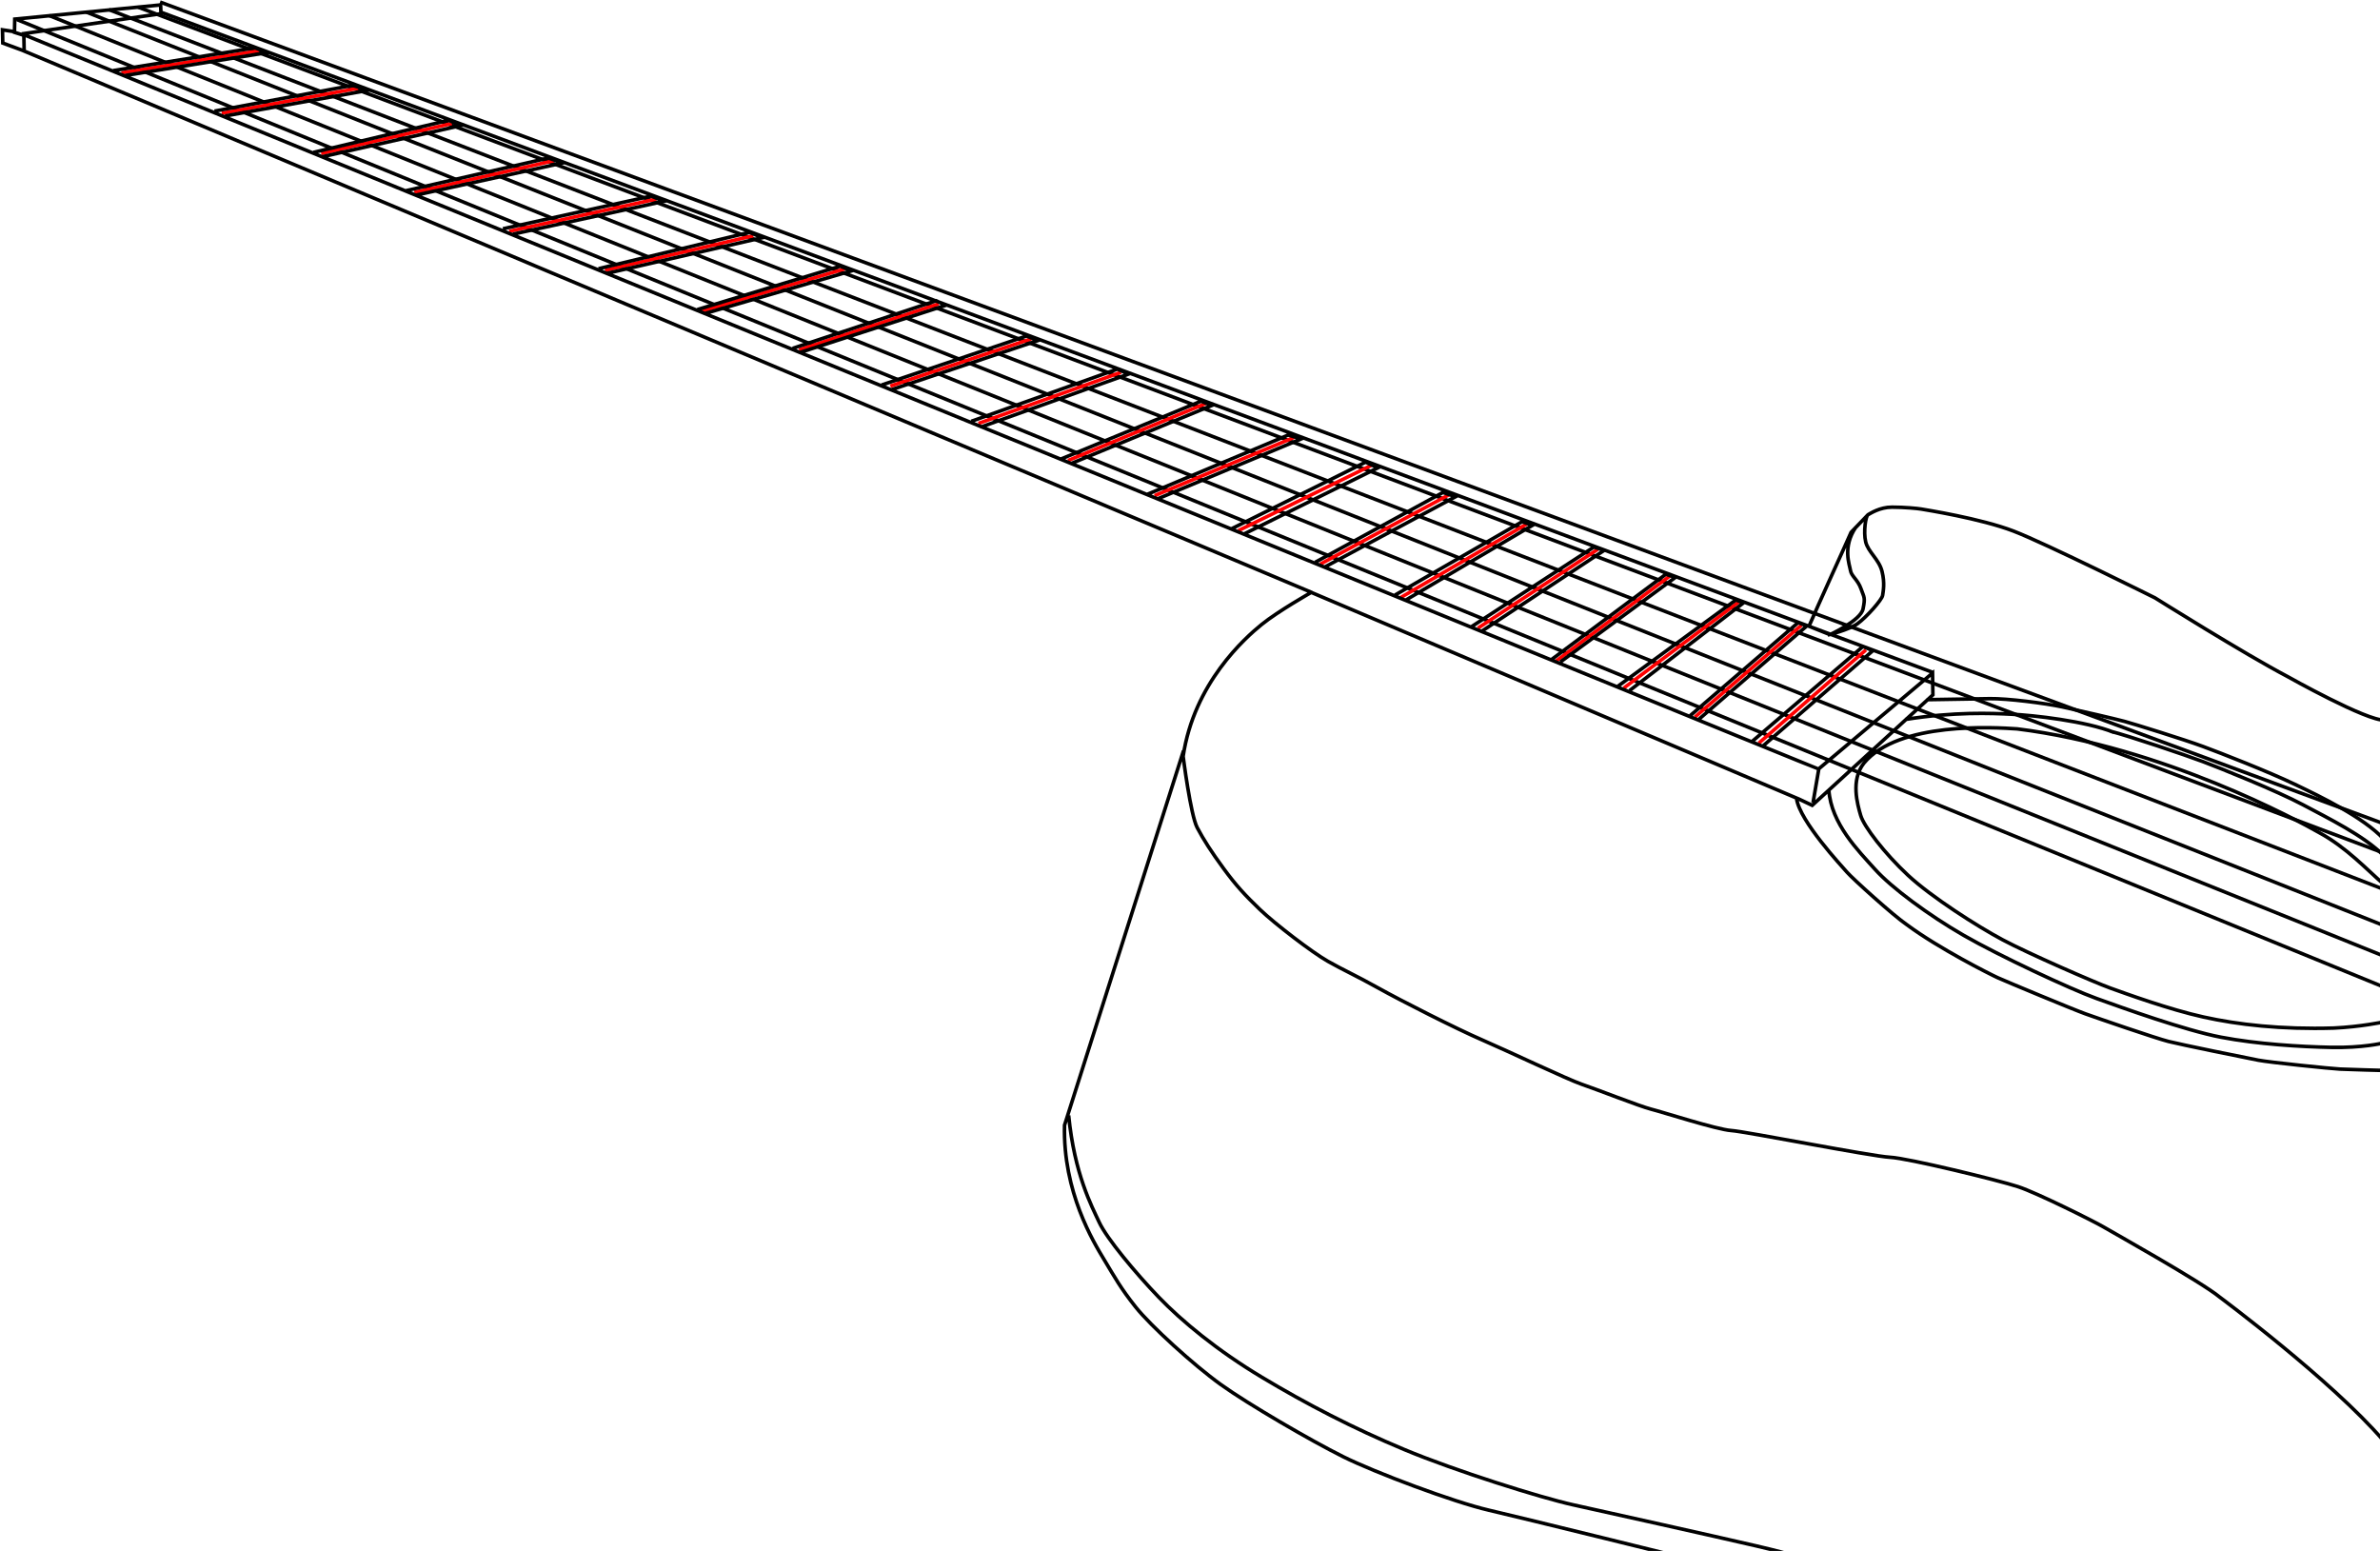 <?xml version="1.0" encoding="UTF-8" standalone="no"?>
<!-- Created with Inkscape (http://www.inkscape.org/) -->

<svg
   xmlns:dc="http://purl.org/dc/elements/1.1/"
   xmlns:cc="http://creativecommons.org/ns#"
   xmlns:rdf="http://www.w3.org/1999/02/22-rdf-syntax-ns#"
   xmlns:svg="http://www.w3.org/2000/svg"
   xmlns="http://www.w3.org/2000/svg"
   xmlns:sodipodi="http://sodipodi.sourceforge.net/DTD/sodipodi-0.dtd"
   xmlns:inkscape="http://www.inkscape.org/namespaces/inkscape"
   version="1.1"
   width="666.09"
   height="434"
   id="svg3077"
   style="display:inline"
   inkscape:version="0.48.3.1 r9886"
   sodipodi:docname="guitar_prototype_2.svg">
  <sodipodi:namedview
     pagecolor="#ffffff"
     bordercolor="#666666"
     borderopacity="1"
     objecttolerance="10"
     gridtolerance="10"
     guidetolerance="11"
     inkscape:pageopacity="0"
     inkscape:pageshadow="2"
     inkscape:window-width="1215"
     inkscape:window-height="776"
     id="namedview3090"
     showgrid="false"
     inkscape:zoom="1.3692661"
     inkscape:cx="333.54501"
     inkscape:cy="148.58371"
     inkscape:window-x="65"
     inkscape:window-y="24"
     inkscape:window-maximized="1"
     inkscape:current-layer="svg3077"
     showguides="true"
     inkscape:guide-bbox="true"
     inkscape:snap-grids="false"
     inkscape:snap-to-guides="true">
    <inkscape:grid
       type="xygrid"
       id="grid3104"
       empspacing="5"
       visible="true"
       enabled="true"
       snapvisiblegridlinesonly="true" />
    <sodipodi:guide
       orientation="0.352,0.936"
       position="1329.688,735.938"
       id="guide3106" />
  </sodipodi:namedview>
  <defs
     id="defs3081" />
  <g
     transform="matrix(0.996,0,0,0.998,0.2,0.877)"
     id="guitar">
    <g
       id="guitar_strings"
       style="display:inline">
      <path
         style="fill:none;stroke:#000000;stroke-width:1px;stroke-linecap:butt;stroke-linejoin:miter"
         d="M 38.62,1.139 71.696,13.571 99.725,24.106 125.467,33.782 154.226,44.592 182.898,55.369 209.389,65.326 235.152,75.01 261.365,84.863 288.048,94.893 313.041,104.287 336.557,113.126 361.101,122.351 382.691,130.466 404.431,138.638 426.964,147.107 446.458,154.435 467.213,162.236 485.787,169.217 504.06,176.086 522.078,182.858 669.253,238.178"
         id="guitar_stringB"
         inkscape:connector-curvature="0" />
      <path
         style="fill:none;stroke:#000000;stroke-width:1px;stroke-linecap:butt;stroke-linejoin:miter"
         d="M 30.403,1.83 63.604,14.641 90.986,25.207 118.406,35.787 145.584,46.274 173.299,56.969 200.828,67.591 227.619,77.929 252.503,87.531 278.387,97.519 303.419,107.178 327.823,116.594 352.096,125.961 375.205,134.877 397.221,143.373 419.33,151.904 437.703,158.993 459.812,167.525 478.665,174.799 497.813,182.188 514.187,188.506 668.886,248.2"
         id="guitar_stringG"
         inkscape:connector-curvature="0" />
      <path
         style="fill:none;stroke:#000000;stroke-width:1px;stroke-linecap:butt;stroke-linejoin:miter"
         d="M 23.946,2.471 57.594,15.821 85.127,26.744 112.775,37.713 138.692,47.995 166.404,58.989 192.868,69.488 218.793,79.774 245.222,90.259 270.946,100.465 295.827,110.336 319.899,119.886 344.777,129.756 367.367,138.719 388.806,147.224 412.168,156.493 432.227,164.451 452.758,172.596 472.244,180.327 490.584,187.603 508.723,194.8 669.45,258.566"
         id="guitar_stringD"
         inkscape:connector-curvature="0" />
      <path
         style="fill:none;stroke:#000000;stroke-width:1px;stroke-linecap:butt;stroke-linejoin:miter"
         d="M 13.648,3.496 47.283,17.017 75.242,28.257 102.749,39.315 129.542,50.085 156.811,61.047 183.795,71.895 210.78,82.743 237.809,93.608 261.033,102.944 286.115,113.027 312.622,123.683 335.941,133.057 359.308,142.451 381.152,151.232 404.138,160.472 424.46,168.642 446.064,177.326 466.29,185.457 483.805,192.498 501.033,199.424 669.264,267.052"
         id="guitar_stringA"
         inkscape:connector-curvature="0" />
      <path
         style="fill:none;stroke:#000000;stroke-width:1px;stroke-linecap:butt;stroke-linejoin:miter"
         d="M 4.584,4.617 36.053,17.453 66.066,29.695 93.36,40.828 119.808,51.616 147.299,62.829 173.271,73.423 201.3,84.856 227.495,95.54 253.327,106.077 279.388,116.707 302.894,126.295 327.353,136.271 350.745,145.813 374.728,155.595 396.41,164.439 417.45,173.021 440.671,182.493 459.157,190.033 479.352,198.27 496.719,205.354 669.11,275.67"
         id="guitar_stringE"
         inkscape:connector-curvature="0" />
      <path
         style="fill:none;stroke:#000000;stroke-width:1px;stroke-linecap:butt;stroke-linejoin:miter"
         d="M 44.778,-0.304 74.016,10.477 102.772,21.08 129.775,31.036 158.66,41.687 186.454,51.935 213.992,62.089 239.456,71.478 265.475,81.072 291.463,90.654 317.868,100.39 340.082,108.581 367.523,118.699 387.182,125.948 409.172,134.056 430.68,141.987 451.558,149.685 471.345,156.981 489.358,163.622 507.767,170.41 525.149,176.819 669.69,230.114"
         id="guitar_stringe"
         inkscape:connector-curvature="0" />
    </g>
    <g
       id="body">
      <path
         d="M 33.911,19.547 72.597,13.328"
         id="path3937-4"
         style="fill:#800080;stroke:#ff0000;stroke-width:1px;stroke-linecap:butt;stroke-linejoin:miter;stroke-opacity:1;display:inline"
         inkscape:connector-curvature="0" />
      <path
         d="M 299.902,128.249 338.616,112.25"
         id="path3953-3"
         style="fill:#800080;stroke:#ff0000;stroke-width:1px;stroke-linecap:butt;stroke-linejoin:miter;stroke-opacity:1;display:inline"
         inkscape:connector-curvature="0" />
      <path
         d="M 62.109,30.879 100.442,23.865"
         id="path3937"
         style="fill:#800080;stroke:#ff0000;stroke-width:1px;stroke-linecap:butt;stroke-linejoin:miter;stroke-opacity:1;display:inline"
         inkscape:connector-curvature="0" />
      <path
         d="M 90.046,42.174 126.748,33.746"
         id="path3939"
         style="fill:#800080;stroke:#ff0000;stroke-width:1px;stroke-linecap:butt;stroke-linejoin:miter;stroke-opacity:1;display:inline"
         inkscape:connector-curvature="0" />
      <path
         d="M 116.221,53.072 155.402,44.175"
         id="path3941"
         style="fill:#800080;stroke:#ff0000;stroke-width:1px;stroke-linecap:butt;stroke-linejoin:miter;stroke-opacity:1;display:inline"
         inkscape:connector-curvature="0" />
      <path
         d="M 142.884,63.976 184.179,54.931"
         id="path3943"
         style="fill:#800080;stroke:#ff0000;stroke-width:1px;stroke-linecap:butt;stroke-linejoin:miter;stroke-opacity:1;display:inline"
         inkscape:connector-curvature="0" />
      <path
         d="M 169.807,74.924 211.466,65.229"
         id="path3945"
         style="fill:#800080;stroke:#ff0000;stroke-width:1px;stroke-linecap:butt;stroke-linejoin:miter;stroke-opacity:1;display:inline"
         inkscape:connector-curvature="0" />
      <path
         d="M 197.001,86.371 237.394,74.439"
         id="path3947"
         style="fill:#800080;stroke:#ff0000;stroke-width:1px;stroke-linecap:butt;stroke-linejoin:miter;stroke-opacity:1;display:inline"
         inkscape:connector-curvature="0" />
      <path
         d="M 224.324,97.222 263.568,84.317"
         id="path3949"
         style="fill:#800080;stroke:#ff0000;stroke-width:1px;stroke-linecap:butt;stroke-linejoin:miter;stroke-opacity:1;display:inline"
         inkscape:connector-curvature="0" />
      <path
         d="M 249.981,107.374 289.579,94.115"
         id="path3951"
         style="fill:#800080;stroke:#ff0000;stroke-width:1px;stroke-linecap:butt;stroke-linejoin:miter;stroke-opacity:1;display:inline"
         inkscape:connector-curvature="0" />
      <path
         d="M 274.746,117.841 314.786,103.522"
         id="path3953"
         style="fill:#800080;stroke:#ff0000;stroke-width:1px;stroke-linecap:butt;stroke-linejoin:miter;stroke-opacity:1;display:inline"
         inkscape:connector-curvature="0" />
      <path
         d="M 324.224,138.099 363.469,121.747"
         id="path3955"
         style="fill:#800080;stroke:#ff0000;stroke-width:1px;stroke-linecap:butt;stroke-linejoin:miter;stroke-opacity:1;display:inline"
         inkscape:connector-curvature="0" />
      <path
         d="M 347.763,147.91 385.395,129.477"
         id="path3957"
         style="fill:#800080;stroke:#ff0000;stroke-width:1px;stroke-linecap:butt;stroke-linejoin:miter;stroke-opacity:1;display:inline"
         inkscape:connector-curvature="0" />
      <path
         d="M 370.785,157.301 406.936,137.856"
         id="path3959"
         style="fill:#800080;stroke:#ff0000;stroke-width:1px;stroke-linecap:butt;stroke-linejoin:miter;stroke-opacity:1;display:inline"
         inkscape:connector-curvature="0" />
      <path
         d="M 393.321,166.7 428.926,145.974"
         id="path3961"
         style="fill:#800080;stroke:#ff0000;stroke-width:1px;stroke-linecap:butt;stroke-linejoin:miter;stroke-opacity:1;display:inline"
         inkscape:connector-curvature="0" />
      <path
         d="M 415.094,175.248 448.764,153.141"
         id="path3963"
         style="fill:#800080;stroke:#ff0000;stroke-width:1px;stroke-linecap:butt;stroke-linejoin:miter;stroke-opacity:1;display:inline"
         inkscape:connector-curvature="0" />
      <path
         d="M 437.103,184.435 469.067,160.588"
         id="path3965"
         style="fill:#800080;stroke:#ff0000;stroke-width:1px;stroke-linecap:butt;stroke-linejoin:miter;stroke-opacity:1;display:inline"
         inkscape:connector-curvature="0" />
      <path
         d="M 456.073,192.039 488.496,167.823"
         id="path3967"
         style="fill:#800080;stroke:#ff0000;stroke-width:1px;stroke-linecap:butt;stroke-linejoin:miter;stroke-opacity:1;display:inline"
         inkscape:connector-curvature="0" />
      <path
         d="M 476.068,200.167 506.014,174.411"
         id="path3969"
         style="fill:#800080;stroke:#ff0000;stroke-width:1px;stroke-linecap:butt;stroke-linejoin:miter;stroke-opacity:1;display:inline"
         inkscape:connector-curvature="0" />
      <path
         d="M 494.012,207.495 524.108,181.353"
         id="path3971"
         style="fill:#800080;stroke:#ff0000;stroke-width:1px;stroke-linecap:butt;stroke-linejoin:miter;stroke-opacity:1;display:inline"
         inkscape:connector-curvature="0" />
      <path
         d="M 35.009,20.28 74.923,13.863 71.457,12.538 31.609,18.914 M 63.057,31.642 103.529,24.387 98.806,23.062 60.075,30.276 M 90.531,43.037 129.037,34.384 125.939,32.826 87.863,41.851 M 116.816,53.807 157.923,44.815 153.871,43.432 113.753,52.622 M 143.965,64.776 186.393,55.564 182.788,54.099 141.123,63.27 M 170.472,75.744 214.049,65.764 210.393,64.282 168.002,74.46 M 197.942,87.009 239.148,75.052 235.887,73.768 195.768,85.922 M 224.82,97.878 265.531,84.736 262.863,83.452 222.547,96.792 M 250.413,108.353 291.421,94.618 288.259,93.333 247.547,107.068 M 275.808,118.728 316.915,104.005 313.753,102.622 272.745,117.246 M 301.006,129.005 340.334,112.799 337.27,111.614 297.942,127.819 M 325.116,138.985 365.432,122.187 361.776,121.1 322.251,137.701 M 349.326,148.867 386.974,130.29 383.515,128.709 345.867,147.384 M 372.152,158.056 408.812,138.392 405.255,137.207 369.385,156.772 M 394.879,167.345 430.452,146.396 427.488,145.408 391.816,165.961 M 416.124,176.139 450.61,153.412 447.646,152.523 413.259,174.855 M 438.259,184.736 470.571,161.021 467.903,160.131 435.788,184.044 M 457.725,192.74 489.741,168.135 487.567,167.345 454.266,191.653 M 477.239,200.744 507.476,174.657 505.104,173.669 474.768,199.756 M 495.225,208.254 526.055,181.574 523.288,180.388 491.964,207.167 M 300.084,311.882 C 301.71,328.37 306.588,337.363 308.678,341.86 310.769,346.357 318.899,356.1 325.403,362.845 331.907,369.59 341.895,377.834 354.438,385.329 366.981,392.823 379.989,399.568 394.39,405.564 408.791,411.56 432.716,419.054 441.775,421.053 450.834,423.051 481.263,429.797 493.109,432.545 504.956,435.293 507.975,436.604 507.975,436.604 M 332.371,209.58 298.923,314.63 C 298.458,333.366 307.052,347.356 310.072,352.352 313.092,357.349 314.718,360.347 318.899,365.593 323.08,370.839 335.158,381.831 342.824,387.327 350.489,392.823 368.142,403.066 377.201,407.563 386.26,412.059 408.327,420.303 418.083,422.552 427.839,424.8 475.456,436.542 475.456,436.542 L 669.178,436.542 669.41,299.141 M 593.821,204.491 C 585.929,201.305 571.217,199.683 565.052,199.387 559.424,199.118 548.902,198.65 535.13,200.862 M 669.559,238.981 C 663.975,233.416 654.202,228.647 646.893,224.761 639.584,220.874 623.728,214.53 618.801,212.675 613.873,210.82 598.004,205.478 592.83,204.153 M 669.599,234.374 C 663.85,228.253 651.985,222.552 644.593,219.019 637.202,215.486 624.063,210.364 618.807,208.42 613.551,206.477 599.417,202.104 596.789,201.397 594.161,200.691 584.267,198.401 579.339,197.341 574.412,196.281 563.764,194.95 558.921,195.023 555.468,195.075 541.148,195.309 541.148,195.309 M 669.395,285.705 C 669.395,285.705 663.153,287.029 655.598,287.383 640.651,287.824 628.579,286.411 618.971,284.291 609.362,282.172 597.208,277.755 592.773,276.165 588.339,274.576 569.697,266.45 562.552,262.652 555.407,258.854 542.514,250.64 535.944,244.545 529.374,238.451 523.543,230.855 522.64,227.764 521.736,224.672 519.766,217.871 523.543,213.102 533.364,201.316 560.423,203.098 566.609,203.496 607.753,208.633 645.626,229.265 651.538,232.621 659.15,236.747 664.902,242.984 669.627,247.069 M 513.688,220.609 C 514.345,230.148 522.065,237.744 526.664,242.867 531.263,247.99 541.775,255.762 551.629,261.415 561.484,267.068 581.534,276.443 588.925,279.093 596.316,281.742 613.722,288.011 623.905,289.954 634.088,291.897 646.191,292.622 654.896,292.798 663.601,292.975 669.231,291.622 669.231,291.622 M 504.621,223.07 C 505.551,229.44 517.281,241.931 518.791,243.68 520.3,245.428 531.914,255.921 535.631,258.419 544.574,265.039 558.975,272.284 561.182,273.283 563.388,274.283 582.319,282.152 585.804,283.401 589.288,284.65 605.664,290.271 609.148,291.145 612.632,292.02 631.098,295.767 634.35,296.392 637.602,297.016 654.791,298.765 657.346,298.89 659.901,299.015 669.425,299.264 669.425,299.264 L 669.657,200.96 M 6.328,13.311 0.58,11.192 0.498,7.482 3.865,8.012 M 45.501,2.889 5.918,8.63 M 542.863,187.641 45.009,2.536 44.927,0.504 3.947,4.479 3.865,8.189 6.657,9.072 M 510.984,214.813 C 510.409,214.813 6.498,8.84 6.498,8.84 L 6.58,12.903 6.58,13.433 368.49,165.289 M 669.526,403.055 C 654.892,386.067 623.535,362.834 623.535,362.834 618.424,358.587 593.338,344.597 590.783,343.098 588.228,341.599 572.201,333.605 566.858,331.856 561.516,330.107 535.965,323.862 530.855,323.612 525.744,323.362 490.205,316.367 486.257,316.118 482.308,315.868 466.745,310.871 463.725,310.122 460.706,309.372 447.93,304.376 444.214,303.127 440.497,301.878 423.076,293.634 416.108,290.636 409.139,287.638 393.344,279.644 387.073,276.146 380.801,272.649 377.317,271.15 372.904,268.652 368.49,266.154 358.038,258.159 353.857,254.162 349.676,250.165 347.12,247.417 343.636,242.671 340.152,237.924 338.061,234.676 336.203,231.179 334.345,227.681 332.254,211.193 332.254,211.193 335.274,190.708 349.676,177.967 354.321,174.22 358.967,170.473 368.258,165.226 368.258,165.226 L 505.304,223.185 509.02,224.933 542.933,193.956 542.837,187.844 510.878,214.691 509.252,224.184 M 669.893,201.034 C 664.965,201.388 642.628,188.846 642.628,188.846 630.474,182.486 605.344,166.764 605.344,166.764 605.344,166.764 574.794,151.573 565.596,148.04 556.398,144.507 540.63,142.033 539.645,141.857 538.659,141.68 534.882,141.327 531.432,141.327 527.983,141.327 525.355,143.093 524.698,143.447 524.041,143.8 523.384,148.216 524.041,151.043 524.698,153.869 527.819,155.989 528.64,159.345 529.461,162.701 528.969,164.821 528.804,166.058 528.64,167.294 524.206,172.24 521.742,174.007 519.278,175.773 513.365,177.187 513.365,177.187 M 524.698,143.447 519.935,148.393 C 519.935,148.393 515.829,157.579 514.351,160.758 512.872,163.938 508.109,174.714 508.109,174.714 L 513.858,177.01 M 521.249,146.98 C 517.471,152.544 519.524,157.49 519.771,159.08 520.017,160.67 521.824,161.642 522.727,164.203 523.631,166.764 523.959,166.588 523.302,169.856 522.645,173.124 513.94,177.098 513.94,177.098"
         id="path4048-31"
         style="fill:none;stroke:#000000;stroke-width:1px;stroke-linecap:butt;stroke-linejoin:miter;stroke-opacity:1;display:inline"
         inkscape:connector-curvature="0" />
    </g>
  </g>
</svg>
